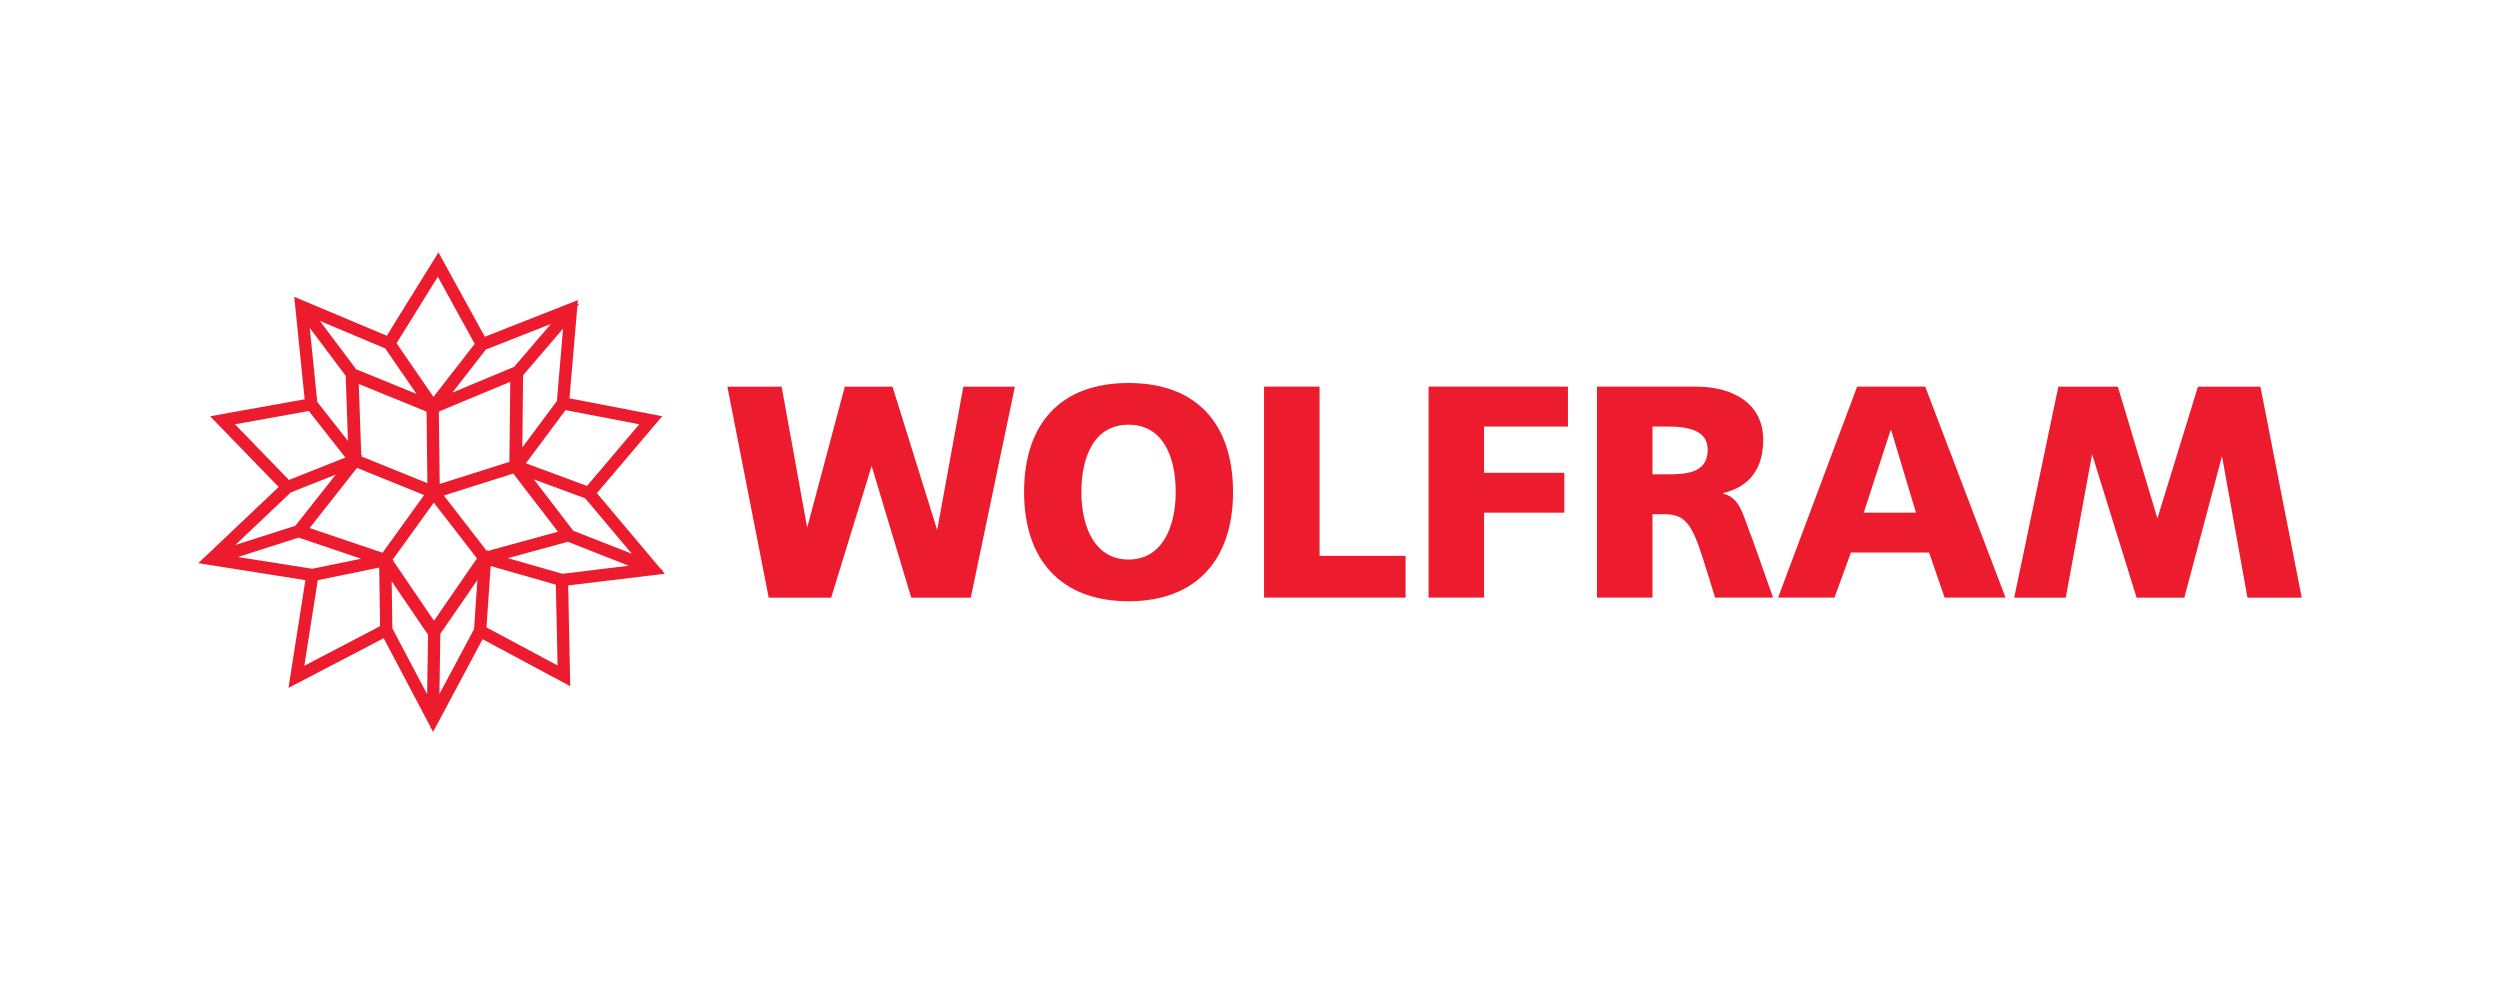<?xml version="1.0" encoding="utf-8"?>
<!-- Generator: Adobe Illustrator 16.0.3, SVG Export Plug-In . SVG Version: 6.00 Build 0)  -->
<!DOCTYPE svg PUBLIC "-//W3C//DTD SVG 1.1//EN" "http://www.w3.org/Graphics/SVG/1.1/DTD/svg11.dtd">
<svg version="1.1" xmlns="http://www.w3.org/2000/svg" xmlns:xlink="http://www.w3.org/1999/xlink" x="0px" y="0px" width="254px"
	 height="100px" viewBox="0 0 254 100" enable-background="new 0 0 254 100" xml:space="preserve">
<g id="guides">
</g>
<g id="Layer_2">
	<g>
		<path fill="#EC1B2E" d="M57.727,59.479l9.816-1.186l-0.297-0.352l0.145-0.018l-0.239-0.094l-6.509-7.725l6.639-7.814l-9.422-1.82
			l0.8-9.363l0.237-0.273l-0.221,0.086l0.037-0.428l-9.453,3.721l-4.713-8.57l-5.249,8.467l-8.972-3.771l-0.032-0.043l0.002,0.031
			l-0.399-0.168l0.042,0.434l-0.048-0.021l0.053,0.07l1.01,9.926l-9.608,1.725l6.968,7.186l-7.762,7.354l-0.111,0.047l0.052,0.01
			l-0.347,0.326l0.479,0.076l-0.061,0.059l0.14-0.047l10.322,1.641L29.31,69.887l9.672-5.045l4.747,8.994l-0.005,0.227l0.063-0.117
			l0.218,0.412l5.025-9.414l8.904,4.773L57.727,59.479z M44.646,70.504l0.09-6.113l3.768-5.465l-0.343,4.998L44.646,70.504z
			 M43.488,64.492l-0.092,6.043l-3.532-6.693l-0.069-4.781L43.488,64.492z M38.614,63.623l-7.693,4.018l1.364-8.695l6.242-1.281
			L38.614,63.623z M52.239,37.271l-6.275,2.615l3.402-4.375l6.604-2.598L52.239,37.271z M53.069,45.457l0.076-7.328l4.063-4.744
			l-0.627,7.359L53.069,45.457z M49.575,55.971l0.009-0.141l-0.115,0.168l-4.374-5.654l7.05-2.232l4.542,5.91L49.575,55.971z
			 M39.949,56.979l0.115-0.023l-0.17-0.057l-0.013-0.02l4.193-5.814l4.346,5.619l-0.036,0.01l0.055,0.016l0.02,0.023l-4.366,6.334
			L39.949,56.979z M44.594,41.809l4.224-1.76l3.024-1.254l-0.089,8.064l-0.03-0.012l0.03,0.041l-0.001,0.037l-7.078,2.244
			l-0.088-7.291l0.079,0.031L44.594,41.809z M36.705,46.258l-0.254-7.244l6.886,2.805l0.001,0.029l-0.087,0.111l0.087-0.035
			l0.084,7.166l-6.709-2.719l0.132-0.168L36.705,46.258z M38.889,56.127l-0.021,0.029l-7.411-2.506l4.816-6.111l6.816,2.76
			l-4.191,5.816l-0.009-0.014V56.127z M58.25,53.928l-4.011-5.225l5.218,1.928l4.738,5.629L58.25,53.928z M34.113,48.219
			l-4.101,5.197l-6.099,1.951l5.63-5.338L34.113,48.219z M30.337,54.621l6.358,2.145l-4.972,1.02l-7.548-1.193L30.337,54.621z
			 M52.14,56.563l5.548-1.52l6.197,2.436l-6.74,0.816l-5.548-1.584L52.14,56.563z M53.428,47.072l4.033-5.406l7.489,1.443
			l-5.311,6.26L53.428,47.072z M35.353,44.801l-3.115-3.965l-0.769-7.525l3.653,4.871L35.353,44.801z M29.357,48.762l-5.484-5.654
			l7.501-1.352l3.716,4.729L29.357,48.762z M49.852,57.508l6.624,1.895l0.173,8.209l-7.224-3.869L49.852,57.508z M44.484,28.115
			l3.746,6.82l-4.19,5.391l-3.75-5.453L44.484,28.115z M36.188,37.521l-3.687-4.914l6.633,2.789l3.178,4.621L36.188,37.521z"/>
		<g>
			<polygon fill="#EC1B2E" points="95.218,53.857 90.68,39.286 85.833,39.286 82.009,53.609 79.413,39.286 73.901,39.286 
				78.1,60.721 84.448,60.721 88.56,47.347 92.583,60.721 98.63,60.721 103.112,39.286 97.876,39.286 			"/>
			<polygon fill="#EC1B2E" points="229.657,39.286 223.313,39.286 219.193,52.667 215.173,39.286 209.127,39.286 204.644,60.721 
				209.882,60.721 212.557,46.147 217.077,60.721 221.927,60.721 225.755,46.343 228.344,60.721 233.855,60.721 			"/>
			<path fill="#EC1B2E" d="M114.661,38.914c-6.977,0-10.615,4.208-10.615,11.085c0,6.82,3.7,11.087,10.615,11.087
				c6.914,0,10.615-4.267,10.615-11.087C125.276,43.122,121.637,38.914,114.661,38.914z M114.661,56.849
				c-3.43,0-4.792-3.318-4.792-6.85c0-3.718,1.362-6.848,4.792-6.848c3.426,0,4.791,3.13,4.791,6.848
				C119.452,53.53,118.087,56.849,114.661,56.849z"/>
			<polygon fill="#EC1B2E" points="134.069,39.281 128.428,39.281 128.428,60.716 142.806,60.716 142.806,56.477 134.069,56.477 			
				"/>
			<polygon fill="#EC1B2E" points="145.142,60.716 150.779,60.716 150.779,52.086 158.938,52.086 158.938,48.036 150.779,48.036 
				150.779,43.335 159.303,43.335 159.303,39.281 145.142,39.281 			"/>
			<path fill="#EC1B2E" d="M175.079,50.153v-0.062c2.73-0.645,4.064-2.547,4.064-5.405c0-3.686-3.063-5.405-6.825-5.405h-10.066
				v21.435h5.639V52.24h1.184c2.095,0,2.819,0.923,3.975,4.608l1.211,3.867h5.882l-2.061-5.833
				C177.021,52.273,176.897,50.646,175.079,50.153z M169.379,48.19h-1.488v-4.855h1.488c2.154,0,4.123,0.371,4.123,2.365
				C173.502,48.126,171.197,48.19,169.379,48.19z"/>
			<path fill="#EC1B2E" d="M188.686,39.281l-8.032,21.435h5.73l1.667-4.576h7.946l1.574,4.576h6.191l-8.159-21.435H188.686z
				 M189.357,52.086l2.727-8.38h0.062l2.518,8.38H189.357z"/>
		</g>
	</g>
</g>
</svg>
